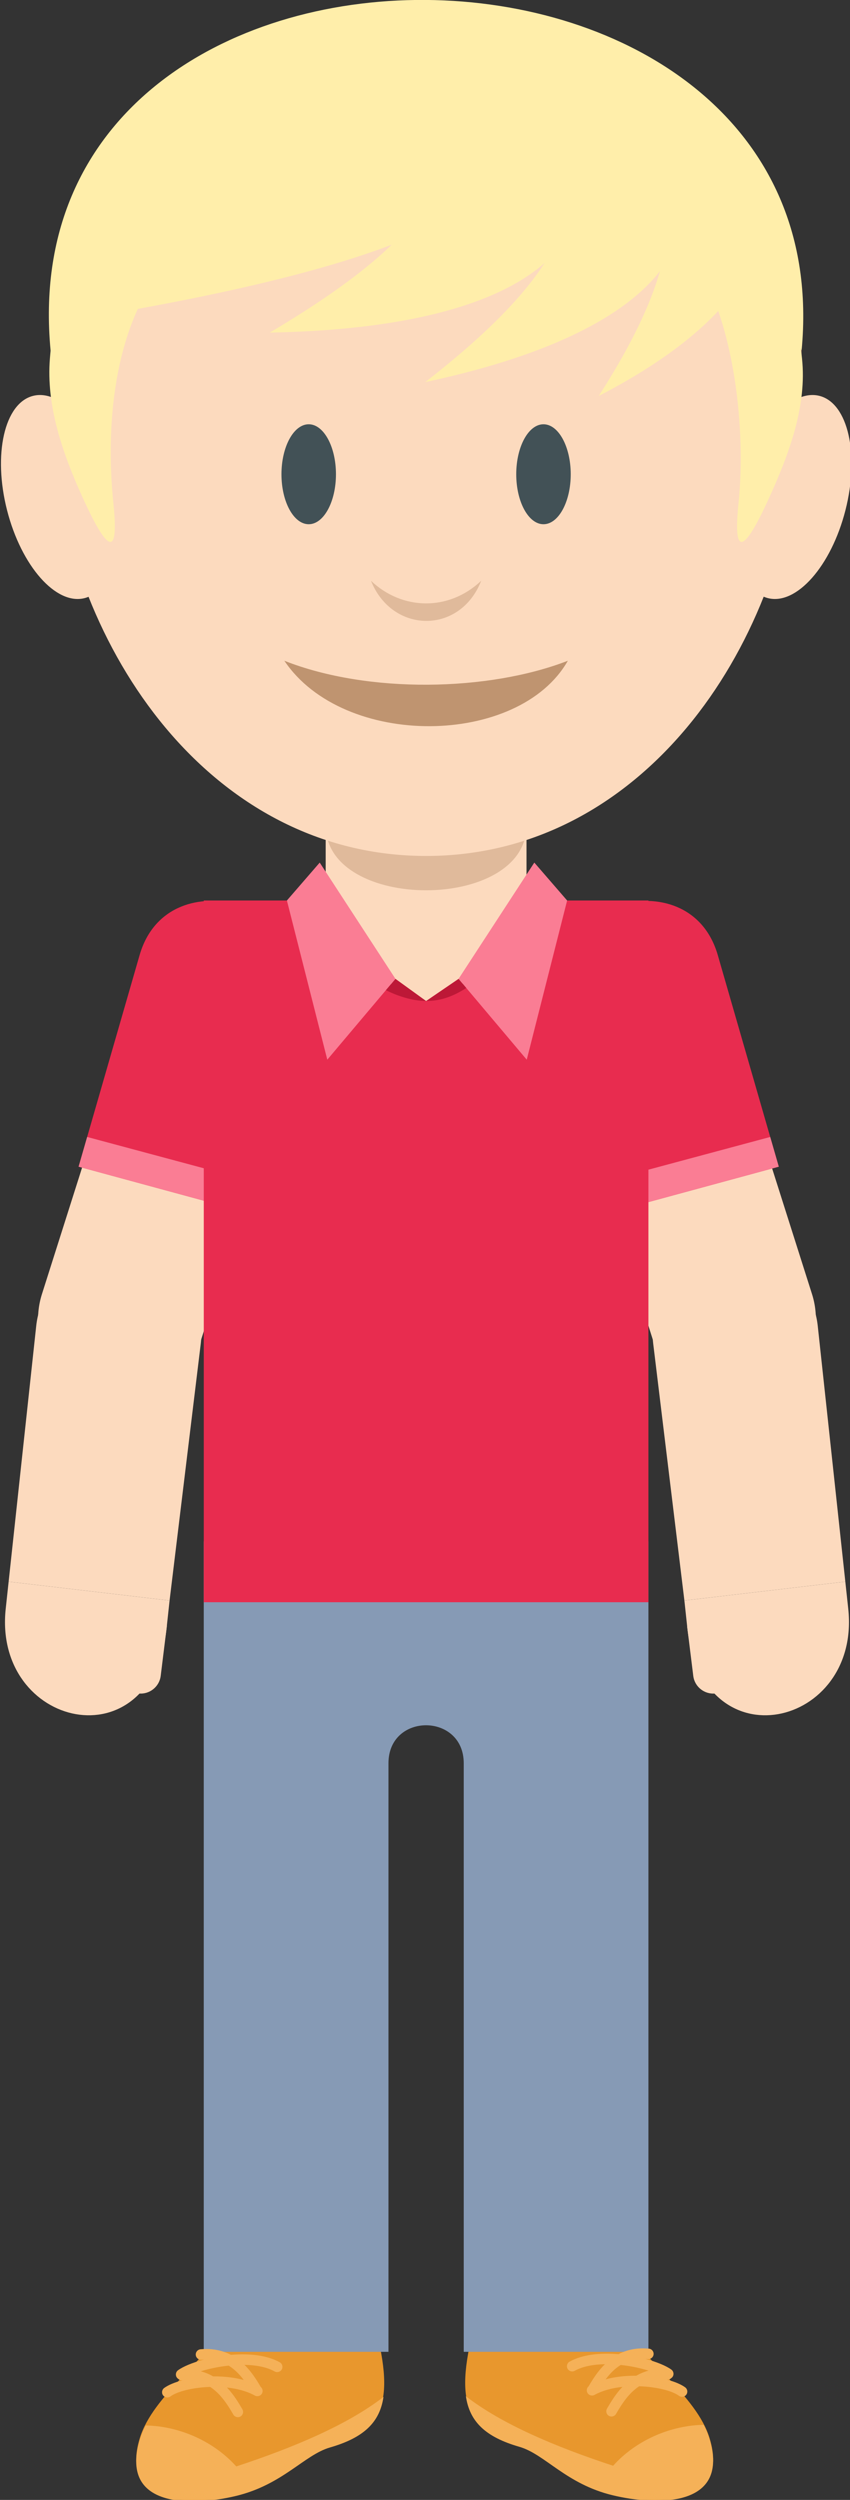 <?xml version="1.0" encoding="UTF-8" standalone="no"?>
<!-- Created with Inkscape (http://www.inkscape.org/) -->

<svg
   xmlns:dc="http://purl.org/dc/elements/1.1/"
   xmlns:cc="http://creativecommons.org/ns#"
   xmlns:rdf="http://www.w3.org/1999/02/22-rdf-syntax-ns#"
   xmlns:svg="http://www.w3.org/2000/svg"
   xmlns="http://www.w3.org/2000/svg"
   xmlns:sodipodi="http://sodipodi.sourceforge.net/DTD/sodipodi-0.dtd"
   xmlns:inkscape="http://www.inkscape.org/namespaces/inkscape"
   width="13.957mm"
   height="41.01mm"
   viewBox="0 0 49.455 145.313"
   id="svg9730"
   version="1.1"
   inkscape:version="0.92.1 r"
   sodipodi:docname="juan.svg"
   inkscape:export-filename="/home/sam/Trabajo/CI/fundecyt/Megamente/img/deduccion/personajes/juan.png"
   inkscape:export-xdpi="90"
   inkscape:export-ydpi="90">
  <rect x="0" y="0" width="49.455" height="145.313" fill="#333333" stroke="none"/>
  <defs
     id="defs9732" />
  <sodipodi:namedview
     id="base"
     pagecolor="#ffffff"
     bordercolor="#666666"
     borderopacity="1.0"
     inkscape:pageopacity="0.0"
     inkscape:pageshadow="2"
     inkscape:zoom="0.9899495"
     inkscape:cx="-186.83322"
     inkscape:cy="176.48196"
     inkscape:document-units="px"
     inkscape:current-layer="layer1"
     showgrid="false"
     fit-margin-top="0"
     fit-margin-left="0"
     fit-margin-right="0"
     fit-margin-bottom="0"
     inkscape:window-width="1366"
     inkscape:window-height="707"
     inkscape:window-x="0"
     inkscape:window-y="0"
     inkscape:window-maximized="1" />
  <g
     inkscape:label="Capa 1"
     inkscape:groupmode="layer"
     id="layer1"
     transform="translate(-198.682,-164.712)">
    <g
       id="g4636"
       transform="matrix(0.445,0,0,0.445,110.325,172.152)"
       style="stroke-width:2.249">
      <g
         transform="matrix(1.25,0,0,-1.25,254.267,-15.412)"
         id="g674"
         style="stroke-width:2.249">
        <path
           inkscape:connector-curvature="0"
           id="path676"
           style="fill:#aa7764;fill-opacity:1;fill-rule:evenodd;stroke:none;stroke-width:2.249"
           d="M 0,0 C -59.267,0 -44.986,-78.557 0,-78.557 44.987,-78.557 59.266,0 0,0" />
      </g>
      <g
         transform="matrix(1.25,0,0,-1.25,230.62,284.05)"
         id="g678"
         style="stroke-width:2.249">
        <path
           inkscape:connector-curvature="0"
           id="path680"
           style="fill:#e8972d;fill-opacity:1;fill-rule:evenodd;stroke:none;stroke-width:2.249"
           d="m 0,0 c -4.135,-6.159 -9.645,-9.702 -11.021,-14.145 -2.222,-7.175 5.778,-7.183 10.484,-5.832 4.409,1.266 6.832,4.226 9.38,4.961 C 15.415,-13.12 15.584,-9.231 12.925,0 10.266,9.231 3.328,5.762 0,0" />
      </g>
      <g
         transform="matrix(1.25,0,0,-1.25,277.546,284.05)"
         id="g682"
         style="stroke-width:2.249">
        <path
           inkscape:connector-curvature="0"
           id="path684"
           style="fill:#e8972d;fill-opacity:1;fill-rule:evenodd;stroke:none;stroke-width:2.249"
           d="m 0,0 c 4.135,-6.159 9.643,-9.702 11.019,-14.145 2.265,-7.311 -6.168,-7.089 -10.747,-5.735 -4.337,1.283 -6.589,4.135 -9.115,4.864 -6.572,1.896 -6.741,5.785 -4.083,15.016 2.659,9.231 9.598,5.762 12.926,0" />
      </g>
      <g
         transform="matrix(1.25,0,0,-1.25,225.196,184.616)"
         id="g686"
         style="stroke-width:2.249">
        <path
           inkscape:connector-curvature="0"
           id="path688"
           style="fill:#869ab5;fill-opacity:1;fill-rule:evenodd;stroke:none;stroke-width:2.249"
           d="M 0,0 H 46.511 V -84.694 H 27.193 v 61.505 c 0,5.277 -7.873,5.309 -7.873,0 V -84.694 H 0 Z" />
      </g>
      <g
         transform="matrix(1.25,0,0,-1.25,238.804,114.352)"
         id="g690"
         style="stroke-width:2.249">
        <path
           inkscape:connector-curvature="0"
           id="path692"
           style="fill:#fcdabe;fill-opacity:1;fill-rule:evenodd;stroke:none;stroke-width:2.249"
           d="m 0,0 -11.314,-35.615 c -1.441,-4.536 -6.333,-7.069 -10.869,-5.627 -4.538,1.44 -7.07,6.331 -5.629,10.868 L -16.498,5.24 C -13.211,15.586 3.117,9.812 0,0" />
      </g>
      <g
         transform="matrix(1.25,0,0,-1.25,218.059,192.929)"
         id="g694"
         style="stroke-width:2.249">
        <path
           inkscape:connector-curvature="0"
           id="path696"
           style="fill:#fcdabe;fill-opacity:1;fill-rule:evenodd;stroke:none;stroke-width:2.249"
           d="M 0,0 V 0 C 1.149,-0.141 1.972,-1.197 1.831,-2.346 L 1.206,-7.413 c -0.143,-1.148 -1.199,-1.972 -2.346,-1.83 -1.149,0.141 -1.974,1.197 -1.83,2.345 l 0.624,5.067 C -2.204,-0.682 -1.149,0.141 0,0" />
      </g>
      <g
         transform="matrix(1.25,0,0,-1.25,220.347,195.861)"
         id="g698"
         style="stroke-width:2.249">
        <path
           inkscape:connector-curvature="0"
           id="path700"
           style="fill:#fcdabe;fill-opacity:1;fill-rule:evenodd;stroke:none;stroke-width:2.249"
           d="M 0,0 0.304,2.811 -16.53,4.785 -16.833,1.974 C -18.191,-10.448 -1.551,-14.37 0,0" />
      </g>
      <g
         transform="matrix(1.25,0,0,-1.25,220.727,192.347)"
         id="g702"
         style="stroke-width:2.249">
        <path
           inkscape:connector-curvature="0"
           id="path704"
           style="fill:#fcdabe;fill-opacity:1;fill-rule:evenodd;stroke:none;stroke-width:2.249"
           d="m 0,0 3.262,26.849 c 0.573,4.723 -2.943,9.022 -7.676,9.532 -4.733,0.512 -9.024,-2.943 -9.534,-7.674 L -16.834,1.974 Z" />
      </g>
      <g
         transform="matrix(1.25,0,0,-1.25,269.96,114.352)"
         id="g706"
         style="stroke-width:2.249">
        <path
           inkscape:connector-curvature="0"
           id="path708"
           style="fill:#fcdabe;fill-opacity:1;fill-rule:evenodd;stroke:none;stroke-width:2.249"
           d="m 0,0 11.312,-35.615 c 1.443,-4.536 6.333,-7.069 10.871,-5.627 4.536,1.44 7.068,6.331 5.627,10.868 L 16.496,5.24 C 13.209,15.586 -3.117,9.812 0,0" />
      </g>
      <g
         transform="matrix(1.25,0,0,-1.25,290.703,192.929)"
         id="g710"
         style="stroke-width:2.249">
        <path
           inkscape:connector-curvature="0"
           id="path712"
           style="fill:#fcdabe;fill-opacity:1;fill-rule:evenodd;stroke:none;stroke-width:2.249"
           d="m 0,0 v 0 c -1.149,-0.141 -1.972,-1.197 -1.831,-2.346 l 0.627,-5.067 c 0.141,-1.148 1.197,-1.972 2.346,-1.83 1.148,0.141 1.972,1.197 1.83,2.345 L 2.346,-1.831 C 2.205,-0.682 1.149,0.141 0,0" />
      </g>
      <path
         d="m 288.415,195.861 -0.378,-3.514 21.04,-2.467 0.38,3.515 c 1.696,15.526 -19.101,20.429 -21.043,2.466"
         style="fill:#fcdabe;fill-opacity:1;fill-rule:evenodd;stroke:none;stroke-width:2.249"
         id="path716"
         inkscape:connector-curvature="0" />
      <g
         transform="matrix(1.25,0,0,-1.25,288.037,192.347)"
         id="g718"
         style="stroke-width:2.249">
        <path
           inkscape:connector-curvature="0"
           id="path720"
           style="fill:#fcdabe;fill-opacity:1;fill-rule:evenodd;stroke:none;stroke-width:2.249"
           d="m 0,0 -3.262,26.849 c -0.574,4.723 2.944,9.022 7.676,9.532 4.733,0.512 9.022,-2.943 9.534,-7.675 L 16.833,1.974 Z" />
      </g>
      <path
         inkscape:connector-curvature="0"
         id="path722"
         style="fill:#e82c4f;fill-opacity:1;fill-rule:evenodd;stroke:none;stroke-width:2.249"
         d="m 225.198,100.906 h 58.136 v 91.662 h -58.136 z" />
      <g
         transform="matrix(1.25,0,0,-1.25,254.267,57.695)"
         id="g724"
         style="stroke-width:2.249">
        <path
           inkscape:connector-curvature="0"
           id="path726"
           style="fill:#fcdabe;fill-opacity:1;fill-rule:evenodd;stroke:none;stroke-width:2.249"
           d="m 0,0 v 0 c 5.776,0 10.502,-4.727 10.502,-10.504 v -24.065 c 0,-5.776 -4.726,-10.502 -10.502,-10.502 -5.776,0 -10.504,4.726 -10.504,10.502 v 24.065 C -10.504,-4.727 -5.776,0 0,0" />
      </g>
      <path
         d="m 267.394,91.116 v 0 c 0,11.276 -26.256,11.276 -26.256,0 0,-11.276 26.256,-11.276 26.256,0"
         style="fill:#e0ba9b;fill-opacity:1;fill-rule:evenodd;stroke:none;stroke-width:2.249"
         id="path730"
         inkscape:connector-curvature="0" />
      <g
         transform="matrix(1.25,0,0,-1.25,254.267,-12.287)"
         id="g732"
         style="stroke-width:2.249">
        <path
           inkscape:connector-curvature="0"
           id="path734"
           style="fill:#fcdabe;fill-opacity:1;fill-rule:evenodd;stroke:none;stroke-width:2.249"
           d="M 0,0 C -59.183,0 -44.924,-85.9 0,-85.9 44.922,-85.9 59.182,0 0,0" />
      </g>
      <g
         style="fill:#fcdabe;fill-opacity:1;stroke-width:2.249"
         transform="matrix(1.25,0,0,-1.25,202.869,34.992)"
         id="g736">
        <path
           inkscape:connector-curvature="0"
           id="path738"
           style="fill:#fcdabe;fill-opacity:1;fill-rule:evenodd;stroke:none;stroke-width:2.249"
           d="M 0,0 C 2.99,0.763 6.621,-3.349 8.111,-9.185 9.6,-15.02 8.387,-20.369 5.397,-21.133 c -2.989,-0.763 -6.619,3.349 -8.11,9.184 C -4.203,-6.113 -2.988,-0.763 0,0" />
      </g>
      <g
         style="fill:#fcdabe;fill-opacity:1;stroke-width:2.249"
         transform="matrix(1.25,0,0,-1.25,305.702,34.992)"
         id="g740">
        <path
           inkscape:connector-curvature="0"
           id="path742"
           style="fill:#fcdabe;fill-opacity:1;fill-rule:evenodd;stroke:none;stroke-width:2.249"
           d="m 0,0 c -2.99,0.763 -6.621,-3.349 -8.109,-9.185 -1.491,-5.835 -0.276,-11.184 2.712,-11.948 2.99,-0.763 6.621,3.349 8.11,9.184 C 4.203,-6.113 2.988,-0.763 0,0" />
      </g>
      <g
         transform="matrix(1.25,0,0,-1.25,269.613,51.757)"
         id="g744"
         style="stroke-width:2.249">
        <path
           inkscape:connector-curvature="0"
           id="path746"
           style="fill:#425156;fill-opacity:1;fill-rule:evenodd;stroke:none;stroke-width:2.249"
           d="M 0,0 C 1.571,0 2.851,2.346 2.851,5.223 2.851,8.1 1.571,10.446 0,10.446 -1.569,10.446 -2.849,8.1 -2.849,5.223 -2.849,2.346 -1.569,0 0,0" />
      </g>
      <g
         transform="matrix(1.25,0,0,-1.25,238.918,51.757)"
         id="g748"
         style="stroke-width:2.249">
        <path
           inkscape:connector-curvature="0"
           id="path750"
           style="fill:#425156;fill-opacity:1;fill-rule:evenodd;stroke:none;stroke-width:2.249"
           d="M 0,0 C 1.569,0 2.85,2.346 2.85,5.223 2.85,8.1 1.569,10.446 0,10.446 -1.569,10.446 -2.85,8.1 -2.85,5.223 -2.85,2.346 -1.569,0 0,0" />
      </g>
      <g
         transform="matrix(1.25,0,0,-1.25,261.473,59.141)"
         id="g752"
         style="stroke-width:2.249">
        <path
           inkscape:connector-curvature="0"
           id="path754"
           style="fill:#e0ba9b;fill-opacity:1;fill-rule:evenodd;stroke:none;stroke-width:2.249"
           d="M 0,0 C -2.213,-5.642 -9.319,-5.543 -11.531,0 -8.292,-3.082 -3.416,-3.225 0,0" />
      </g>
      <g
         style="fill:#ffeeaa;stroke-width:2.249"
         transform="matrix(1.25,0,0,-1.25,213.382,49.026)"
         id="g756">
        <path
           inkscape:connector-curvature="0"
           id="path758"
           style="fill:#ffeeaa;fill-opacity:1;fill-rule:evenodd;stroke:none;stroke-width:2.249"
           d="m 0,0 c 0.649,-6.284 -0.879,-4.505 -3.135,0.423 -2.256,4.928 -3.903,9.844 -3.507,14.711 3.806,46.989 73.672,47.565 78.669,0 C 72.537,10.277 70.777,5.351 68.52,0.423 66.264,-4.505 64.736,-6.283 65.385,0 66.173,7.63 64.999,18.61 60.962,25.073 53.819,36.508 44.498,29.872 31.861,29.872 19.227,29.872 13.302,35.029 5.051,24.474 0.05,18.076 -0.841,8.147 0,0" />
      </g>
      <g
         style="fill:#ffeeaa;stroke-width:2.249"
         transform="matrix(1.25,0,0,-1.25,205.171,29.073)"
         id="g760">
        <path
           inkscape:connector-curvature="0"
           id="path762"
           style="fill:#ffeeaa;fill-opacity:1;fill-rule:evenodd;stroke:none;stroke-width:2.249"
           d="M 0,0 C -4.702,49.447 83.143,48.26 78.552,0 68.375,29.494 10.176,29.494 0,0" />
      </g>
      <g
         transform="matrix(1.25,0,0,-1.25,272.8,69.588)"
         id="g764"
         style="stroke-width:2.249">
        <path
           inkscape:connector-curvature="0"
           id="path766"
           style="fill:#bf9470;fill-opacity:1;fill-rule:evenodd;stroke:none;stroke-width:2.249"
           d="M 0,0 C -5.112,-8.995 -23.439,-9.242 -29.655,0 -20.9,-3.459 -8.299,-3.221 0,0" />
      </g>
      <g
         style="fill:#ffeeaa;stroke-width:2.249"
         transform="matrix(1.25,0,0,-1.25,276.835,35.005)"
         id="g768">
        <path
           inkscape:connector-curvature="0"
           id="path770"
           style="fill:#ffeeaa;fill-opacity:1;fill-rule:evenodd;stroke:none;stroke-width:2.249"
           d="M 0,0 C 14.857,23.076 4.853,29.406 -11.805,36.23 9.575,39.08 35.011,18.099 0,0" />
      </g>
      <g
         style="fill:#ffeeaa;stroke-width:2.249"
         transform="matrix(1.25,0,0,-1.25,254.157,33.19)"
         id="g772">
        <path
           inkscape:connector-curvature="0"
           id="path774"
           style="fill:#ffeeaa;fill-opacity:1;fill-rule:evenodd;stroke:none;stroke-width:2.249"
           d="M 0,0 C 22.789,17.7 15.847,25.339 3.312,34.735 26.418,33.057 43.55,9.264 0,0" />
      </g>
      <g
         style="fill:#ffeeaa;stroke-width:2.249"
         transform="matrix(1.25,0,0,-1.25,233.828,26.724)"
         id="g776">
        <path
           inkscape:connector-curvature="0"
           id="path778"
           style="fill:#ffeeaa;fill-opacity:1;fill-rule:evenodd;stroke:none;stroke-width:2.249"
           d="M 0,0 C 19.821,11.754 23.24,20.155 12.495,33.32 36.831,25.943 45.471,0.842 0,0" />
      </g>
      <g
         style="fill:#ffeeaa;stroke-width:2.249"
         transform="matrix(1.25,0,0,-1.25,212.443,24.359)"
         id="g780">
        <path
           inkscape:connector-curvature="0"
           id="path782"
           style="fill:#ffeeaa;fill-opacity:1;fill-rule:evenodd;stroke:none;stroke-width:2.249"
           d="M 0,0 C 10.5,11.753 16.117,16.848 16.802,28.949 42.401,22.469 60.017,10.329 0,0" />
      </g>
      <g
         transform="matrix(1.25,0,0,-1.25,271.619,114.05)"
         id="g784"
         style="stroke-width:2.249">
        <path
           inkscape:connector-curvature="0"
           id="path786"
           style="fill:#e82c4f;fill-opacity:1;fill-rule:evenodd;stroke:none;stroke-width:2.249"
           d="M 0,0 6.3,-21.835 23.008,-17.301 16.63,4.8 C 13.621,15.23 -2.856,9.892 0,0" />
      </g>
      <g
         transform="matrix(1.25,0,0,-1.25,237.592,114.05)"
         id="g788"
         style="stroke-width:2.249">
        <path
           inkscape:connector-curvature="0"
           id="path790"
           style="fill:#e82c4f;fill-opacity:1;fill-rule:evenodd;stroke:none;stroke-width:2.249"
           d="M 0,0 -6.302,-21.835 -23.009,-17.301 -16.63,4.8 C -13.621,15.23 2.854,9.892 0,0" />
      </g>
      <g
         transform="matrix(1.25,0,0,-1.25,208.83,135.677)"
         id="g792"
         style="stroke-width:2.249">
        <path
           inkscape:connector-curvature="0"
           id="path794"
           style="fill:#fa7d94;fill-opacity:1;fill-rule:evenodd;stroke:none;stroke-width:2.249"
           d="M 0,0 0.896,3.107 13.095,-0.164 V -3.553 Z" />
      </g>
      <g
         transform="matrix(1.25,0,0,-1.25,217.605,300.105)"
         id="g796"
         style="stroke-width:2.249">
        <path
           inkscape:connector-curvature="0"
           id="path798"
           style="fill:#f5b158;fill-opacity:1;fill-rule:evenodd;stroke:none;stroke-width:2.249"
           d="m 0,0 c -0.242,-0.469 -0.442,-0.943 -0.592,-1.428 -2.23,-7.2 5.38,-7.055 10.042,-5.933 4.879,1.174 7.143,4.289 9.821,5.062 3.526,1.016 5.208,2.607 5.601,5.287 C 21.131,0.079 15.473,-2.306 9.473,-4.278 6.921,-1.451 3.233,-0.045 0,0" />
      </g>
      <g
         transform="matrix(1.25,0,0,-1.25,220.835,296.313)"
         id="g800"
         style="stroke-width:2.249">
        <path
           inkscape:connector-curvature="0"
           id="path802"
           style="fill:#f5b158;fill-opacity:1;fill-rule:nonzero;stroke:none;stroke-width:2.249"
           d="M 0,0 C -0.245,-0.179 -0.589,-0.126 -0.768,0.118 -0.947,0.362 -0.893,0.706 -0.65,0.885 -0.22,1.2 0.449,1.479 1.26,1.69 H 1.247 C 1.088,1.676 0.938,1.73 0.828,1.83 0.771,1.866 0.719,1.914 0.678,1.971 0.499,2.214 0.551,2.558 0.796,2.737 1.329,3.128 2.317,3.54 3.511,3.857 3.423,3.852 3.335,3.846 3.246,3.838 2.945,3.811 2.679,4.033 2.652,4.335 2.625,4.635 2.847,4.902 3.147,4.929 4.008,5.008 4.761,4.922 5.425,4.719 V 3.137 C 4.609,3.014 3.838,2.835 3.18,2.629 3.65,2.504 4.078,2.322 4.468,2.098 4.785,2.102 5.105,2.094 5.425,2.074 v -2.24 C 5.196,0.112 4.946,0.377 4.667,0.616 4.509,0.752 4.341,0.879 4.162,0.997 2.357,0.939 0.719,0.529 0,0 M 5.425,4.719 C 5.747,4.621 6.05,4.496 6.331,4.348 L 6.413,4.355 C 8.213,4.498 10.072,4.326 11.434,3.574 11.699,3.429 11.797,3.095 11.651,2.83 11.506,2.564 11.171,2.467 10.906,2.612 10.053,3.084 8.929,3.283 7.748,3.302 8.496,2.568 9.027,1.714 9.446,0.997 9.645,0.832 9.706,0.545 9.577,0.31 9.432,0.045 9.097,-0.052 8.832,0.094 7.997,0.554 6.975,0.819 5.917,0.933 6.624,0.184 7.132,-0.658 7.53,-1.344 7.682,-1.606 7.592,-1.942 7.331,-2.093 7.068,-2.245 6.733,-2.155 6.581,-1.894 c -0.306,0.526 -0.68,1.15 -1.156,1.728 v 2.24 C 6.189,2.027 6.952,1.914 7.671,1.72 7.379,2.111 7.043,2.49 6.653,2.816 6.477,2.963 6.291,3.099 6.091,3.222 5.865,3.198 5.644,3.17 5.425,3.137 Z" />
      </g>
      <g
         transform="matrix(1.25,0,0,-1.25,290.557,300.02)"
         id="g804"
         style="stroke-width:2.249">
        <path
           inkscape:connector-curvature="0"
           id="path806"
           style="fill:#f5b158;fill-opacity:1;fill-rule:evenodd;stroke:none;stroke-width:2.249"
           d="m 0,0 c 0.242,-0.468 0.442,-0.942 0.592,-1.428 2.23,-7.199 -5.448,-7.054 -10.11,-5.932 -4.879,1.174 -7.075,4.289 -9.754,5.062 -3.525,1.016 -5.207,2.607 -5.598,5.287 3.739,-2.909 9.397,-5.294 15.397,-7.266 C -6.921,-1.45 -3.232,-0.045 0,0" />
      </g>
      <g
         transform="matrix(1.25,0,0,-1.25,280.546,290.328)"
         id="g808"
         style="stroke-width:2.249">
        <path
           inkscape:connector-curvature="0"
           id="path810"
           style="fill:#f5b158;fill-opacity:1;fill-rule:nonzero;stroke:none;stroke-width:2.249"
           d="m 0,0 c -0.322,-0.098 -0.623,-0.225 -0.905,-0.371 l -0.083,0.007 c -1.8,0.143 -3.659,-0.03 -5.021,-0.781 -0.265,-0.146 -0.361,-0.48 -0.216,-0.746 0.145,-0.264 0.479,-0.362 0.744,-0.216 0.856,0.471 1.977,0.67 3.158,0.689 -0.746,-0.734 -1.279,-1.587 -1.698,-2.305 -0.198,-0.164 -0.257,-0.452 -0.13,-0.686 0.146,-0.266 0.479,-0.362 0.746,-0.217 0.834,0.46 1.855,0.724 2.913,0.841 -0.705,-0.75 -1.213,-1.593 -1.612,-2.278 -0.152,-0.262 -0.063,-0.598 0.2,-0.75 0.261,-0.151 0.598,-0.062 0.748,0.2 0.306,0.525 0.68,1.15 1.156,1.728 v 2.239 c -0.762,-0.046 -1.526,-0.159 -2.246,-0.353 0.294,0.389 0.628,0.769 1.02,1.096 0.174,0.147 0.362,0.283 0.562,0.405 C -0.44,-1.522 -0.218,-1.55 0,-1.583 Z m 5.427,-4.719 c 0.244,-0.179 0.587,-0.126 0.766,0.118 0.179,0.244 0.125,0.587 -0.118,0.766 -0.43,0.314 -1.099,0.594 -1.908,0.806 L 4.18,-3.03 c 0.159,-0.015 0.31,0.041 0.419,0.141 0.055,0.036 0.107,0.082 0.15,0.14 0.179,0.244 0.125,0.587 -0.118,0.766 -0.535,0.391 -1.523,0.804 -2.715,1.12 C 2.002,-0.867 2.09,-0.872 2.179,-0.881 2.48,-0.908 2.747,-0.686 2.773,-0.386 2.8,-0.084 2.579,0.182 2.278,0.209 1.417,0.289 0.664,0.202 0,0 V -1.583 C 0.816,-1.705 1.587,-1.885 2.246,-2.091 1.775,-2.215 1.349,-2.397 0.959,-2.621 0.641,-2.619 0.32,-2.626 0,-2.646 v -2.239 c 0.229,0.276 0.481,0.543 0.76,0.782 0.158,0.135 0.326,0.264 0.503,0.38 1.808,-0.057 3.443,-0.469 4.164,-0.996" />
      </g>
      <g
         transform="matrix(1.25,0,0,-1.25,241.137,107.843)"
         id="g812"
         style="stroke-width:2.249">
        <path
           inkscape:connector-curvature="0"
           id="path814"
           style="fill:#e82c4f;fill-opacity:1;fill-rule:evenodd;stroke:none;stroke-width:2.249"
           d="M 0,0 10.504,-4.953 21.005,0 33.758,-25.967 -12.751,-25.82 Z" />
      </g>
      <g
         transform="matrix(1.25,0,0,-1.25,240.357,95.954)"
         id="g816"
         style="stroke-width:2.249">
        <path
           inkscape:connector-curvature="0"
           id="path818"
           style="fill:#fa7d94;fill-opacity:1;fill-rule:evenodd;stroke:none;stroke-width:2.249"
           d="m 0,0 -3.432,-3.962 4.225,-16.635 7.13,8.449 z" />
      </g>
      <g
         transform="matrix(1.25,0,0,-1.25,268.416,95.954)"
         id="g820"
         style="stroke-width:2.249">
        <path
           inkscape:connector-curvature="0"
           id="path822"
           style="fill:#fa7d94;fill-opacity:1;fill-rule:evenodd;stroke:none;stroke-width:2.249"
           d="m 0,0 3.432,-3.962 -4.225,-16.635 -7.13,8.449 z" />
      </g>
      <g
         transform="matrix(1.25,0,0,-1.25,254.267,114.035)"
         id="g824"
         style="stroke-width:2.249">
        <path
           inkscape:connector-curvature="0"
           id="path826"
           style="fill:#bd1837;fill-opacity:1;fill-rule:evenodd;stroke:none;stroke-width:2.249"
           d="M 0,0 -3.205,2.316 -4.203,1.134 C -3.02,0.526 -1.394,0 0,0 M 4.203,1.361 C 2.92,0.537 1.593,0 0,0 l 3.396,2.316 z" />
      </g>
      <g
         transform="matrix(1.25,0,0,-1.25,300.379,135.677)"
         id="g828"
         style="stroke-width:2.249">
        <path
           inkscape:connector-curvature="0"
           id="path830"
           style="fill:#fa7d94;fill-opacity:1;fill-rule:evenodd;stroke:none;stroke-width:2.249"
           d="M 0,0 -0.897,3.107 -13.635,-0.311 V -3.7 Z" />
      </g>
    </g>
  </g>
</svg>
